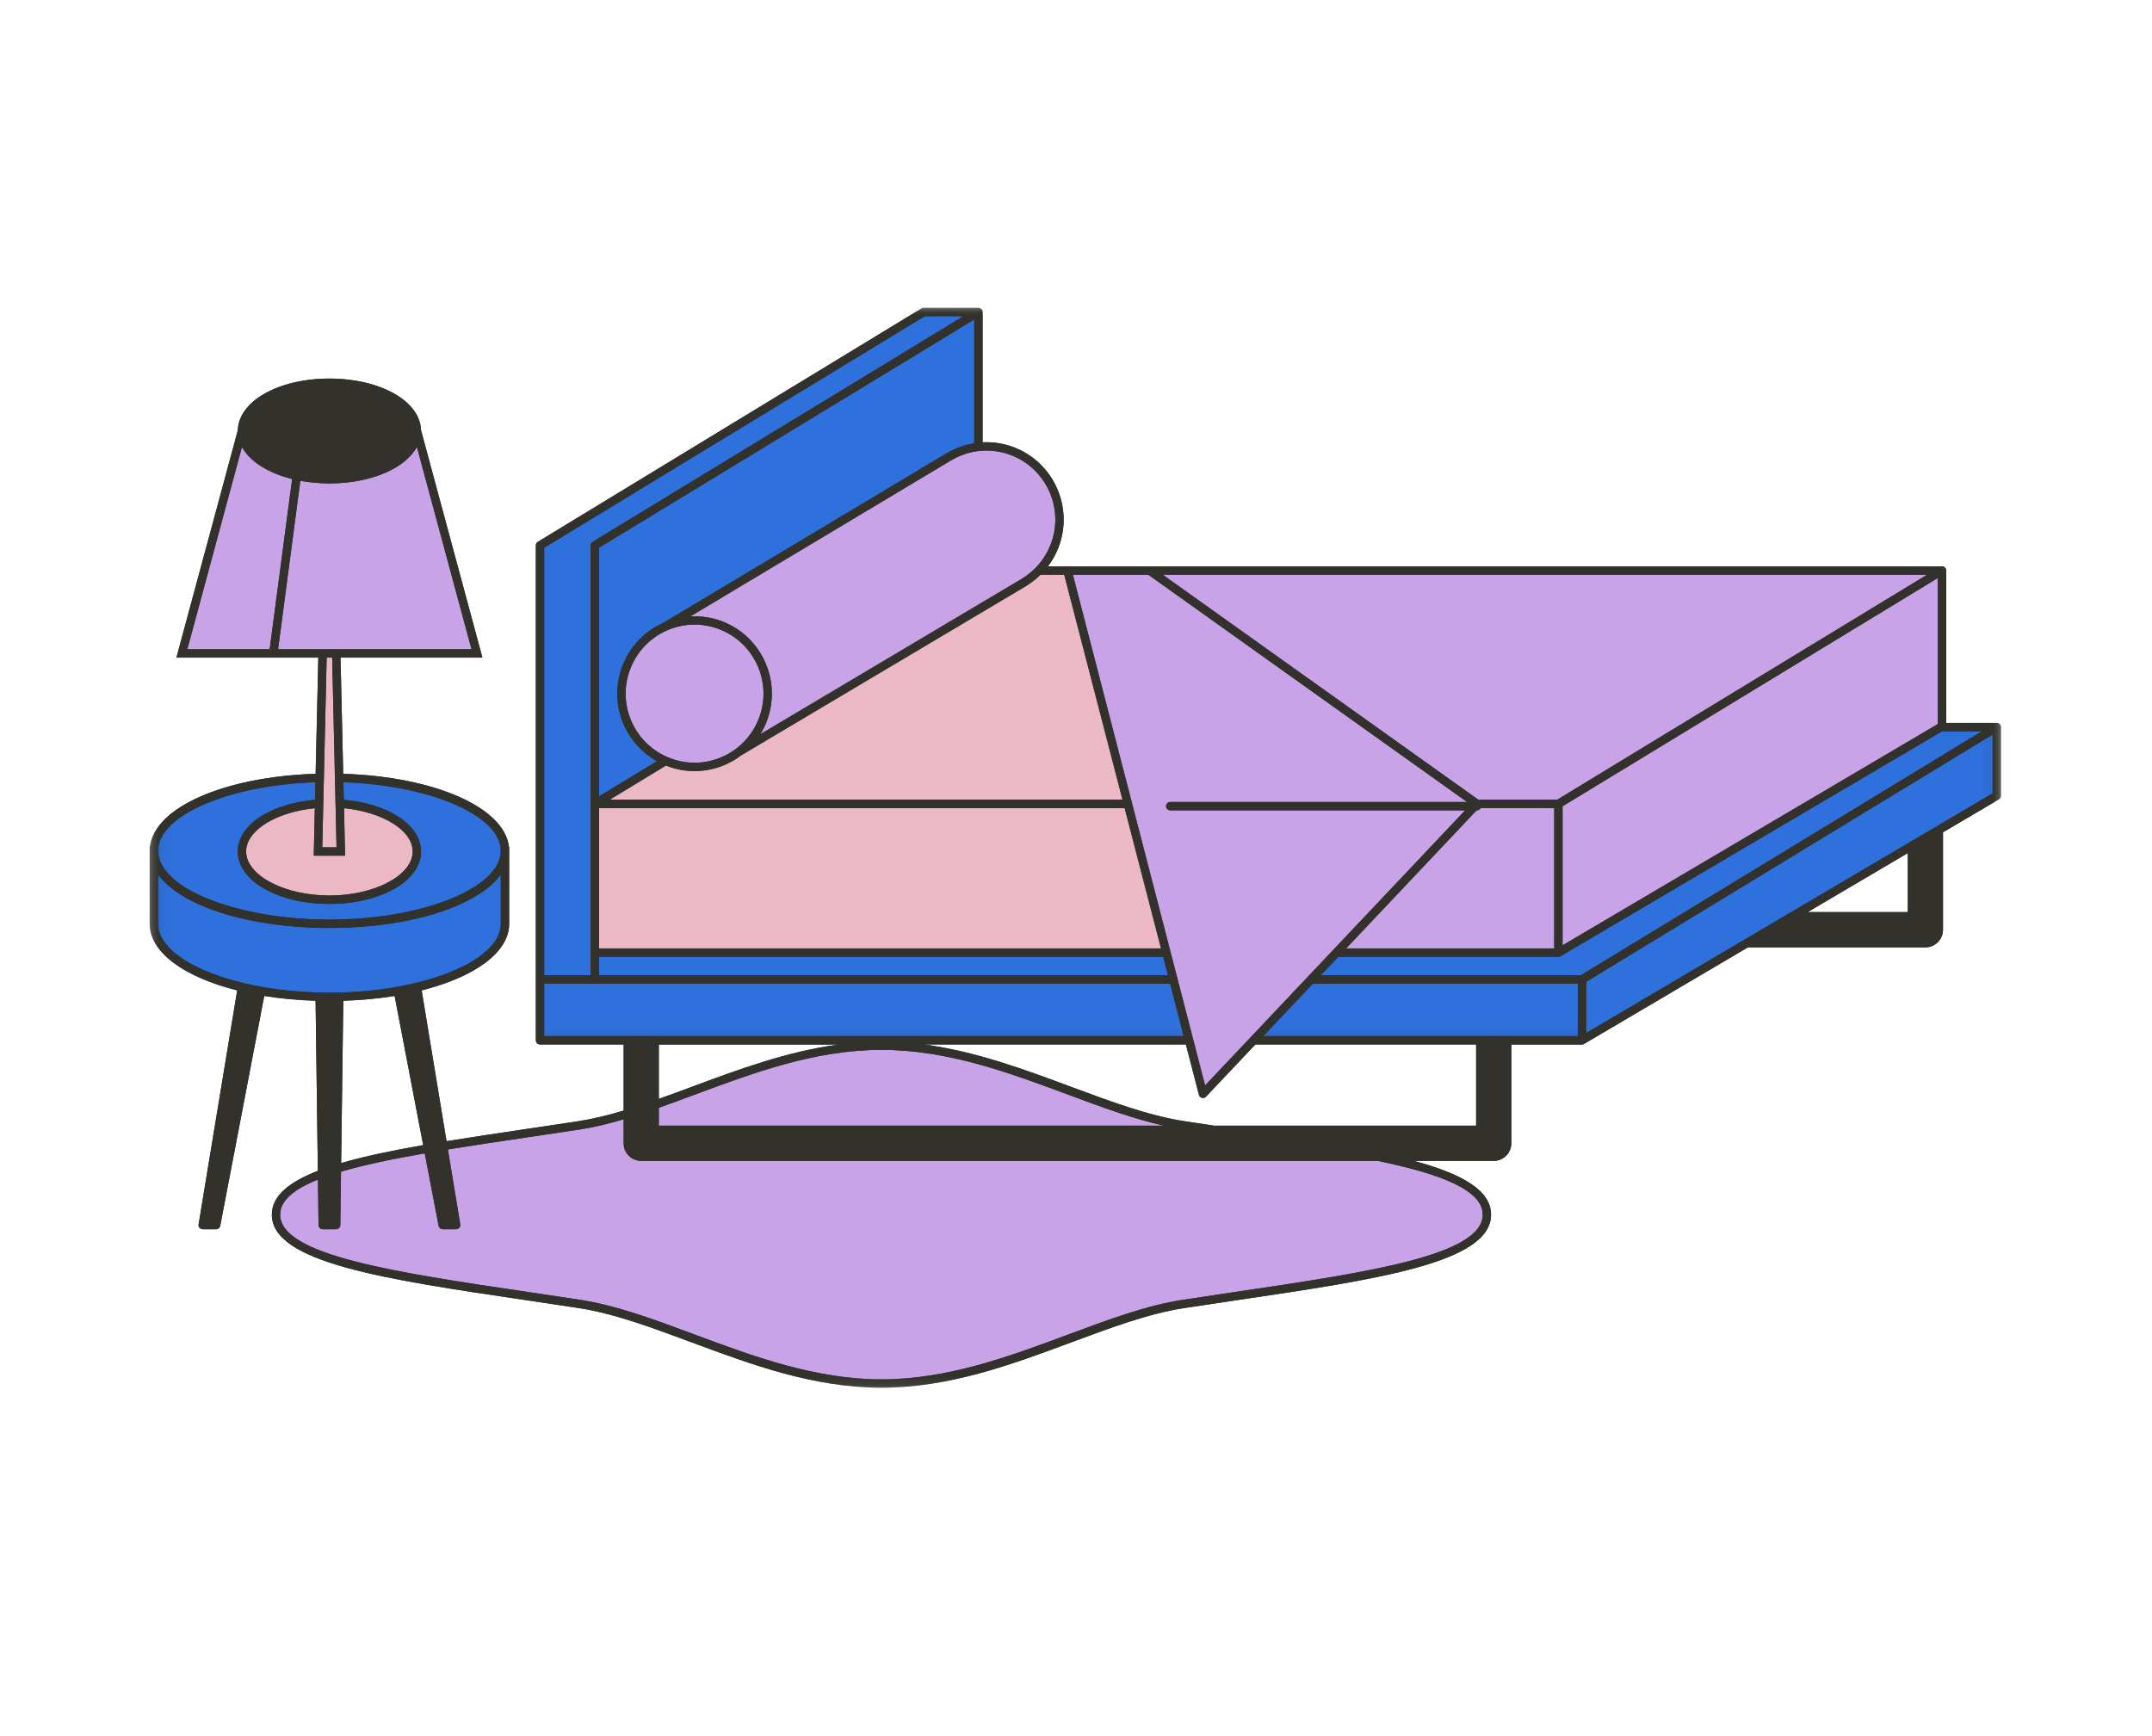 <svg width="181" height="146" viewBox="0 0 181 146" fill="none" xmlns="http://www.w3.org/2000/svg">
<mask id="mask0_235_7644" style="mask-type:luminance" maskUnits="userSpaceOnUse" x="12" y="25" width="157" height="92">
<path d="M12.517 25.895H168.357V116.748H12.517V25.895Z" fill="white"/>
</mask>
<g mask="url(#mask0_235_7644)">
<path d="M168.288 61.068C168.285 61.065 168.285 61.065 168.285 61.061C168.274 61.03 168.26 61.002 168.243 60.975C168.236 60.964 168.229 60.954 168.222 60.947C168.208 60.93 168.191 60.912 168.174 60.895C168.164 60.888 168.153 60.881 168.143 60.874C168.136 60.867 168.129 60.861 168.122 60.857C168.108 60.85 168.094 60.847 168.084 60.843C168.074 60.836 168.06 60.833 168.049 60.829C168.022 60.819 167.994 60.816 167.966 60.812C167.96 60.812 167.953 60.812 167.949 60.812H163.69V47.993C163.69 47.962 163.687 47.931 163.676 47.9C163.676 47.896 163.676 47.896 163.676 47.893C163.666 47.862 163.652 47.831 163.635 47.803C163.628 47.796 163.621 47.786 163.611 47.775C163.597 47.758 163.583 47.741 163.566 47.727C163.555 47.72 163.545 47.71 163.534 47.703C163.528 47.699 163.521 47.692 163.51 47.685C163.5 47.678 163.486 47.678 163.476 47.672C163.462 47.668 163.451 47.661 163.441 47.658C163.413 47.651 163.382 47.644 163.355 47.644C163.348 47.644 163.344 47.641 163.341 47.641H88.138C88.498 47.163 88.799 46.638 89.02 46.068C90.32 42.721 88.657 38.942 85.321 37.642C84.453 37.304 83.544 37.162 82.645 37.207V26.248C82.645 26.213 82.641 26.182 82.631 26.151V26.148C82.621 26.113 82.607 26.085 82.59 26.058C82.583 26.047 82.576 26.04 82.565 26.03C82.552 26.013 82.538 25.995 82.52 25.982C82.51 25.971 82.5 25.964 82.489 25.957C82.482 25.951 82.475 25.944 82.465 25.94C82.455 25.933 82.441 25.93 82.43 25.926C82.417 25.919 82.406 25.916 82.396 25.913C82.368 25.902 82.341 25.899 82.309 25.899C82.306 25.899 82.299 25.895 82.292 25.895H77.684C77.684 25.895 77.684 25.895 77.68 25.895C77.66 25.895 77.639 25.899 77.618 25.902C77.608 25.906 77.597 25.906 77.591 25.909C77.559 25.916 77.528 25.93 77.501 25.947L45.239 45.577C45.132 45.639 45.069 45.753 45.069 45.877V87.511C45.069 87.705 45.225 87.861 45.419 87.861H52.454V93.42C51.154 93.81 49.882 94.125 48.644 94.315C47.147 94.543 45.671 94.764 44.233 94.975C41.892 95.325 39.652 95.656 37.557 95.995L35.465 83.311C39.904 82.191 42.826 80.124 42.826 77.71V71.215H42.801C42.411 67.906 36.513 65.331 28.866 65.092L28.641 55.319H40.575L35.407 36.173C35.334 33.739 31.981 31.845 27.708 31.845C23.424 31.845 20.067 33.746 20.005 36.187L14.837 55.319H26.774L26.546 65.092C18.902 65.331 13.005 67.906 12.614 71.215H12.59V77.71C12.59 80.124 15.511 82.191 19.95 83.311L16.704 102.992C16.686 103.096 16.714 103.2 16.78 103.279C16.849 103.355 16.946 103.4 17.049 103.4H18.177C18.346 103.4 18.491 103.283 18.522 103.117L22.225 83.778C23.576 83.996 25.025 84.137 26.543 84.182L26.733 98.491C24.292 99.439 22.864 100.607 22.864 102.173C22.864 106.204 32.295 107.601 44.233 109.367C45.671 109.582 47.147 109.799 48.644 110.028C51.635 110.484 54.801 111.663 58.155 112.911C63.205 114.788 68.429 116.731 74.137 116.731C79.845 116.731 85.068 114.788 90.119 112.911C93.472 111.663 96.639 110.484 99.63 110.028C101.127 109.799 102.599 109.582 104.041 109.367C115.978 107.601 125.409 106.204 125.409 102.173C125.409 100.109 122.938 98.74 118.931 97.655H125.634C126.45 97.655 127.114 96.987 127.114 96.171V87.864H133.06C133.101 87.864 133.139 87.854 133.181 87.836C133.191 87.833 133.198 87.829 133.209 87.826C133.219 87.823 133.229 87.819 133.236 87.812L147.013 79.691H161.941C162.757 79.691 163.42 79.028 163.42 78.208V70.015L168.126 67.239C168.233 67.177 168.298 67.063 168.298 66.938V61.161C168.298 61.13 168.295 61.099 168.288 61.068ZM55.413 92.438V87.864H70.541C66.206 88.445 62.127 89.956 58.155 91.435C57.228 91.778 56.315 92.116 55.413 92.438ZM35.593 96.327C32.966 96.787 30.626 97.271 28.693 97.838L28.873 84.182C30.39 84.137 31.839 83.996 33.191 83.778L35.593 96.327ZM124.154 94.688H102.101C101.286 94.567 100.463 94.443 99.63 94.315C96.639 93.859 93.472 92.68 90.119 91.435C86.147 89.956 82.067 88.445 77.732 87.861H99.744L100.84 92.096C100.871 92.22 100.968 92.317 101.092 92.348C101.12 92.358 101.151 92.362 101.178 92.362C101.275 92.362 101.365 92.32 101.434 92.251L105.583 87.861H124.154V94.688ZM160.461 76.725H152.04L160.461 71.761V76.725Z" fill="#32312B"/>
</g>
<mask id="mask1_235_7644" style="mask-type:luminance" maskUnits="userSpaceOnUse" x="13" y="25" width="155" height="63">
<path d="M13.053 25.895H167.932V87.819H13.053V25.895Z" fill="white"/>
</mask>
<g mask="url(#mask1_235_7644)">
<path d="M50.379 46.075L81.942 26.871V37.284C81.157 37.412 80.39 37.682 79.681 38.1C79.664 38.107 79.647 38.114 79.629 38.124L55.772 52.406C54.199 53.111 52.989 54.38 52.363 55.99C51.734 57.612 51.772 59.382 52.47 60.972C53.051 62.289 54.026 63.347 55.257 64.032L50.379 66.998V46.075ZM163.34 61.515L131.251 80.436C131.244 80.443 131.234 80.446 131.224 80.45C131.213 80.453 131.206 80.457 131.196 80.46C131.154 80.477 131.116 80.488 131.075 80.488H112.552L111.086 82.04H132.959L166.694 61.515H163.34ZM50.379 81.732V82.04H98.236L97.831 80.488H50.379V81.732ZM106.246 87.16H132.707V82.742H110.419L106.246 87.16ZM50.03 82.742H45.77V87.16H99.56L98.415 82.742H50.03ZM133.408 82.59V86.897L167.596 66.735V61.788L133.408 82.59ZM49.677 82.04V45.879C49.677 45.754 49.743 45.64 49.846 45.578L81.04 26.598H77.783L45.77 46.075V82.04H49.677ZM27.707 78.061C20.858 78.061 15.21 76.197 13.294 73.563V77.712C13.294 80.851 19.894 83.502 27.707 83.502C35.52 83.502 42.12 80.851 42.12 77.712V73.563C40.205 76.197 34.556 78.061 27.707 78.061ZM28.883 65.798L28.917 67.278C32.644 67.603 35.413 69.394 35.413 71.627C35.413 74.102 32.028 76.038 27.707 76.038C23.382 76.038 19.998 74.102 19.998 71.627C19.998 69.394 22.77 67.6 26.497 67.278L26.532 65.798C19.244 66.047 13.294 68.588 13.294 71.568C13.294 74.707 19.894 77.359 27.707 77.359C35.52 77.359 42.12 74.707 42.12 71.568C42.12 68.588 36.17 66.047 28.883 65.798Z" fill="#2E70DC"/>
</g>
<path d="M124.706 102.173C124.706 105.595 115.082 107.02 103.936 108.672C102.494 108.883 101.022 109.104 99.525 109.333C96.458 109.799 93.26 110.989 89.873 112.25C84.88 114.107 79.715 116.029 74.136 116.029C68.556 116.029 63.391 114.107 58.399 112.25C55.011 110.989 51.813 109.799 48.747 109.333C47.25 109.104 45.777 108.883 44.335 108.672C33.19 107.02 23.565 105.595 23.565 102.173C23.565 100.977 24.74 100.026 26.742 99.224L26.79 103.054C26.794 103.248 26.95 103.4 27.143 103.4H28.27C28.464 103.4 28.619 103.248 28.623 103.054L28.681 98.56C30.628 97.986 33.031 97.489 35.724 97.018L36.892 103.117C36.923 103.283 37.068 103.4 37.238 103.4H38.365C38.469 103.4 38.565 103.355 38.631 103.279C38.7 103.2 38.728 103.096 38.711 102.992L37.67 96.69C39.779 96.348 42.023 96.016 44.332 95.674C45.773 95.459 47.25 95.241 48.747 95.013C49.96 94.826 51.194 94.526 52.453 94.152V96.171C52.453 96.987 53.116 97.654 53.932 97.654H115.894C121.163 98.754 124.706 100.095 124.706 102.173ZM58.399 92.092C57.386 92.469 56.394 92.839 55.412 93.184V94.688H97.865C95.307 94.107 92.655 93.129 89.873 92.092C84.88 90.235 79.715 88.313 74.136 88.313C68.556 88.313 63.391 90.235 58.399 92.092ZM97.796 48.346L124.336 67.27H130.974L162.081 48.346H97.796ZM124.222 68.169H124.191L113.218 79.781H130.722V67.975H124.534C124.475 68.089 124.361 68.169 124.222 68.169ZM131.424 67.823V79.518L162.987 60.905V48.619L131.424 67.823ZM60.774 52.28C62.388 52.912 63.664 54.136 64.366 55.727C65.064 57.317 65.102 59.087 64.473 60.708C64.328 61.078 64.151 61.431 63.947 61.763L85.959 48.677C85.973 48.667 85.99 48.653 86.007 48.643C87.09 47.972 87.905 46.994 88.365 45.812C88.925 44.366 88.891 42.79 88.268 41.369C87.643 39.952 86.505 38.859 85.064 38.296C83.39 37.646 81.541 37.801 79.992 38.731C79.975 38.738 79.961 38.749 79.944 38.755L58.063 51.851C58.976 51.803 59.896 51.941 60.774 52.28ZM56.318 63.761C57.759 64.324 59.336 64.29 60.753 63.664C62.167 63.038 63.256 61.897 63.82 60.452C64.38 59.007 64.345 57.431 63.723 56.01C63.097 54.589 61.96 53.5 60.518 52.937C59.837 52.67 59.125 52.539 58.416 52.539C57.624 52.539 56.833 52.705 56.083 53.033C54.669 53.659 53.58 54.8 53.016 56.245C52.456 57.69 52.491 59.267 53.113 60.688C53.739 62.108 54.876 63.197 56.318 63.761ZM123.227 68.169H98.425C98.232 68.169 98.073 68.01 98.073 67.816C98.073 67.622 98.232 67.463 98.425 67.463H123.393L96.583 48.346H90.236L101.357 91.307L123.227 68.169ZM20.35 37.597L15.755 54.613H22.68L24.571 40.294C22.552 39.793 21.01 38.818 20.35 37.597ZM28.626 54.613H39.658L35.063 37.594C34.092 39.392 31.209 40.664 27.707 40.664C26.846 40.664 26.026 40.584 25.259 40.443L23.389 54.613H28.626Z" fill="#C9A3E8"/>
<path d="M94.412 67.269H51.285L56.014 64.393C56.031 64.4 56.045 64.41 56.066 64.417C56.826 64.714 57.625 64.863 58.42 64.863C59.308 64.863 60.197 64.676 61.033 64.306C61.5 64.103 61.932 63.84 62.33 63.542L86.374 49.251C86.395 49.237 86.412 49.223 86.43 49.206C86.827 48.957 87.187 48.666 87.515 48.345H89.51L94.412 67.269ZM94.592 67.974H50.379V79.781H97.651L94.592 67.974ZM28.934 67.985L29.024 71.978H26.39L26.48 67.985C23.244 68.303 20.699 69.838 20.699 71.625C20.699 73.634 23.907 75.331 27.707 75.331C31.503 75.331 34.711 73.634 34.711 71.625C34.711 69.841 32.17 68.303 28.934 67.985ZM27.939 55.318H27.475L27.105 71.276H28.305L27.939 55.318Z" fill="#ECB8C5"/>
<mask id="mask2_235_7644" style="mask-type:luminance" maskUnits="userSpaceOnUse" x="12" y="25" width="157" height="92">
<path d="M12.517 25.895H168.357V116.748H12.517V25.895Z" fill="white"/>
</mask>
<g mask="url(#mask2_235_7644)">
<path d="M168.288 61.068C168.285 61.065 168.285 61.065 168.285 61.061C168.274 61.03 168.26 61.002 168.243 60.975C168.236 60.964 168.229 60.954 168.222 60.947C168.208 60.93 168.191 60.912 168.174 60.895C168.164 60.888 168.153 60.881 168.143 60.874C168.136 60.867 168.129 60.861 168.122 60.857C168.108 60.85 168.094 60.847 168.084 60.843C168.074 60.836 168.06 60.833 168.049 60.829C168.022 60.819 167.994 60.816 167.966 60.812C167.96 60.812 167.953 60.812 167.949 60.812H163.69V47.993C163.69 47.962 163.687 47.931 163.676 47.9C163.676 47.896 163.676 47.896 163.676 47.893C163.666 47.862 163.652 47.831 163.635 47.803C163.628 47.796 163.621 47.786 163.611 47.775C163.597 47.758 163.583 47.741 163.566 47.727C163.555 47.72 163.545 47.71 163.534 47.703C163.528 47.699 163.521 47.692 163.51 47.685C163.5 47.678 163.486 47.678 163.476 47.672C163.462 47.668 163.451 47.661 163.441 47.658C163.413 47.651 163.382 47.644 163.355 47.644C163.348 47.644 163.344 47.641 163.341 47.641H88.138C88.498 47.163 88.799 46.638 89.02 46.068C90.32 42.721 88.657 38.942 85.321 37.642C84.453 37.304 83.544 37.162 82.645 37.207V26.248C82.645 26.213 82.641 26.182 82.631 26.151V26.148C82.621 26.113 82.607 26.085 82.59 26.058C82.583 26.047 82.576 26.04 82.565 26.03C82.552 26.013 82.538 25.995 82.52 25.982C82.51 25.971 82.5 25.964 82.489 25.957C82.482 25.951 82.475 25.944 82.465 25.94C82.455 25.933 82.441 25.93 82.43 25.926C82.417 25.919 82.406 25.916 82.396 25.913C82.368 25.902 82.341 25.899 82.309 25.899C82.306 25.899 82.299 25.895 82.292 25.895H77.684C77.684 25.895 77.684 25.895 77.68 25.895C77.66 25.895 77.639 25.899 77.618 25.902C77.608 25.906 77.597 25.906 77.591 25.909C77.559 25.916 77.528 25.93 77.501 25.947L45.239 45.577C45.132 45.639 45.069 45.753 45.069 45.877V87.511C45.069 87.705 45.225 87.861 45.419 87.861H52.454V93.42C51.154 93.81 49.882 94.125 48.644 94.315C47.147 94.543 45.671 94.764 44.233 94.975C41.892 95.325 39.652 95.656 37.557 95.995L35.465 83.311C39.904 82.191 42.826 80.124 42.826 77.71V71.215H42.801C42.411 67.906 36.513 65.331 28.866 65.092L28.641 55.319H40.575L35.407 36.173C35.334 33.739 31.981 31.845 27.708 31.845C23.424 31.845 20.067 33.746 20.005 36.187L14.837 55.319H26.774L26.546 65.092C18.902 65.331 13.005 67.906 12.614 71.215H12.59V77.71C12.59 80.124 15.511 82.191 19.95 83.311L16.704 102.992C16.686 103.096 16.714 103.2 16.78 103.279C16.849 103.355 16.946 103.4 17.049 103.4H18.177C18.346 103.4 18.491 103.283 18.522 103.117L22.225 83.778C23.576 83.996 25.025 84.137 26.543 84.182L26.733 98.491C24.292 99.439 22.864 100.607 22.864 102.173C22.864 106.204 32.295 107.601 44.233 109.367C45.671 109.582 47.147 109.799 48.644 110.028C51.635 110.484 54.801 111.663 58.155 112.911C63.205 114.788 68.429 116.731 74.137 116.731C79.845 116.731 85.068 114.788 90.119 112.911C93.472 111.663 96.639 110.484 99.63 110.028C101.127 109.799 102.599 109.582 104.041 109.367C115.978 107.601 125.409 106.204 125.409 102.173C125.409 100.109 122.938 98.74 118.931 97.655H125.634C126.45 97.655 127.114 96.987 127.114 96.171V87.864H133.06C133.101 87.864 133.139 87.854 133.181 87.836C133.191 87.833 133.198 87.829 133.209 87.826C133.219 87.823 133.229 87.819 133.236 87.812L147.013 79.691H161.941C162.757 79.691 163.42 79.028 163.42 78.208V70.015L168.126 67.239C168.233 67.177 168.298 67.063 168.298 66.938V61.161C168.298 61.13 168.295 61.099 168.288 61.068ZM162.082 48.346L130.975 67.27H124.338L97.797 48.346H162.082ZM162.988 48.619V60.905L131.425 79.519V67.823L162.988 48.619ZM130.723 67.975V79.781H113.22L124.192 68.169H124.224C124.362 68.169 124.476 68.089 124.535 67.975H130.723ZM96.584 48.346L123.394 67.464H98.427C98.233 67.464 98.074 67.623 98.074 67.816C98.074 68.01 98.233 68.169 98.427 68.169H123.228L101.358 91.307L90.237 48.346H96.584ZM97.832 80.487L98.236 82.039H50.38V80.487H97.832ZM50.38 79.781V67.975H94.593L97.652 79.781H50.38ZM89.511 48.346L94.413 67.27H51.285L56.015 64.394C56.032 64.401 56.046 64.411 56.066 64.418C56.827 64.715 57.626 64.864 58.421 64.864C59.309 64.864 60.198 64.677 61.034 64.307C61.501 64.103 61.933 63.84 62.331 63.543L86.375 49.252C86.396 49.238 86.413 49.224 86.43 49.207C86.828 48.958 87.188 48.667 87.516 48.346H89.511ZM53.114 60.688C52.492 59.267 52.457 57.69 53.017 56.245C53.581 54.8 54.67 53.659 56.084 53.034C56.834 52.705 57.626 52.539 58.417 52.539C59.126 52.539 59.838 52.671 60.519 52.937C61.961 53.5 63.098 54.589 63.724 56.01C64.346 57.431 64.381 59.008 63.821 60.453C63.257 61.898 62.168 63.038 60.754 63.664C59.337 64.29 57.761 64.325 56.319 63.761C54.877 63.197 53.74 62.108 53.114 60.688ZM85.065 38.296C86.506 38.859 87.644 39.952 88.269 41.369C88.892 42.79 88.926 44.367 88.366 45.812C87.907 46.994 87.091 47.972 86.009 48.643C85.991 48.653 85.974 48.667 85.96 48.678L63.949 61.763C64.153 61.431 64.329 61.078 64.474 60.708C65.103 59.087 65.065 57.317 64.367 55.727C63.665 54.136 62.39 52.913 60.775 52.28C59.897 51.941 58.977 51.803 58.065 51.851L79.945 38.756C79.962 38.749 79.976 38.738 79.993 38.731C81.542 37.801 83.392 37.646 85.065 38.296ZM81.943 37.283C81.158 37.411 80.391 37.681 79.682 38.099C79.665 38.106 79.647 38.113 79.63 38.123L55.773 52.404C54.2 53.11 52.99 54.378 52.364 55.989C51.735 57.611 51.773 59.381 52.471 60.971C53.052 62.288 54.027 63.346 55.258 64.031L50.38 66.997V46.074L81.943 26.87V37.283ZM45.771 81.731V46.074L77.784 26.597H81.041L49.847 45.577C49.743 45.639 49.678 45.753 49.678 45.877V82.039H45.771V81.731ZM45.771 87.159V82.741H98.416L99.561 87.159H45.771ZM58.4 92.092C63.392 90.236 68.557 88.314 74.137 88.314C79.717 88.314 84.882 90.236 89.874 92.092C92.657 93.129 95.308 94.108 97.867 94.688H55.413V93.184C56.395 92.839 57.387 92.469 58.4 92.092ZM55.413 92.438V87.864H70.541C66.206 88.445 62.127 89.956 58.155 91.435C57.228 91.778 56.315 92.116 55.413 92.438ZM35.593 96.327C32.966 96.787 30.626 97.271 28.693 97.838L28.873 84.182C30.39 84.137 31.839 83.996 33.191 83.778L35.593 96.327ZM15.757 54.614L20.351 37.597C21.011 38.818 22.553 39.793 24.572 40.294L22.681 54.614H15.757ZM23.39 54.614L25.26 40.443C26.028 40.584 26.847 40.664 27.708 40.664C31.21 40.664 34.093 39.392 35.065 37.594L39.659 54.614H23.39ZM28.306 71.277H27.106L27.476 55.319H27.939L28.306 71.277ZM29.025 71.979L28.935 67.986C32.171 68.304 34.712 69.842 34.712 71.626C34.712 73.635 31.504 75.332 27.708 75.332C23.908 75.332 20.7 73.635 20.7 71.626C20.7 69.839 23.245 68.304 26.48 67.986L26.391 71.979H29.025ZM26.532 65.797L26.498 67.277C22.771 67.598 19.998 69.393 19.998 71.626C19.998 74.101 23.383 76.037 27.708 76.037C32.029 76.037 35.414 74.101 35.414 71.626C35.414 69.393 32.645 67.602 28.918 67.277L28.883 65.797C36.171 66.046 42.12 68.587 42.12 71.567C42.12 74.706 35.521 77.358 27.708 77.358C19.895 77.358 13.295 74.706 13.295 71.567C13.295 68.587 19.245 66.046 26.532 65.797ZM13.295 77.71V73.562C15.21 76.196 20.859 78.06 27.708 78.06C34.556 78.06 40.205 76.196 42.12 73.562V77.71C42.12 80.85 35.521 83.501 27.708 83.501C19.895 83.501 13.295 80.85 13.295 77.71ZM124.708 102.173C124.708 105.596 115.083 107.02 103.937 108.672C102.496 108.883 101.023 109.105 99.526 109.333C96.46 109.799 93.262 110.989 89.874 112.251C84.882 114.107 79.717 116.029 74.137 116.029C68.557 116.029 63.392 114.107 58.4 112.251C55.012 110.989 51.814 109.799 48.748 109.333C47.251 109.105 45.778 108.883 44.337 108.672C33.191 107.02 23.566 105.596 23.566 102.173C23.566 100.977 24.742 100.026 26.743 99.224L26.792 103.055C26.795 103.248 26.951 103.4 27.144 103.4H28.271C28.465 103.4 28.62 103.248 28.624 103.055L28.683 98.56C30.629 97.987 33.032 97.489 35.725 97.019L36.893 103.117C36.924 103.283 37.07 103.4 37.239 103.4H38.366C38.47 103.4 38.567 103.355 38.632 103.279C38.701 103.2 38.729 103.096 38.712 102.992L37.671 96.69C39.78 96.348 42.024 96.016 44.333 95.674C45.775 95.459 47.251 95.242 48.748 95.013C49.961 94.827 51.195 94.526 52.454 94.153V96.171C52.454 96.987 53.118 97.655 53.934 97.655H115.895C121.164 98.754 124.708 100.095 124.708 102.173ZM124.154 94.688H102.101C101.286 94.567 100.463 94.443 99.63 94.315C96.639 93.859 93.472 92.68 90.119 91.435C86.147 89.956 82.067 88.445 77.732 87.861H99.744L100.84 92.096C100.871 92.22 100.968 92.317 101.092 92.348C101.12 92.358 101.151 92.362 101.178 92.362C101.275 92.362 101.365 92.32 101.434 92.251L105.583 87.861H124.154V94.688ZM132.707 87.159H106.247L110.419 82.741H132.707V87.159ZM132.96 82.039H111.087L112.552 80.487H131.076C131.117 80.487 131.155 80.476 131.197 80.459C131.207 80.455 131.214 80.452 131.224 80.448C131.235 80.445 131.245 80.442 131.252 80.435L163.341 61.514H166.694L132.96 82.039ZM160.461 76.725H152.04L160.461 71.761V76.725ZM167.597 66.734L133.409 86.896V82.588L167.597 61.787V66.734Z" fill="#32312B"/>
</g>
</svg>
